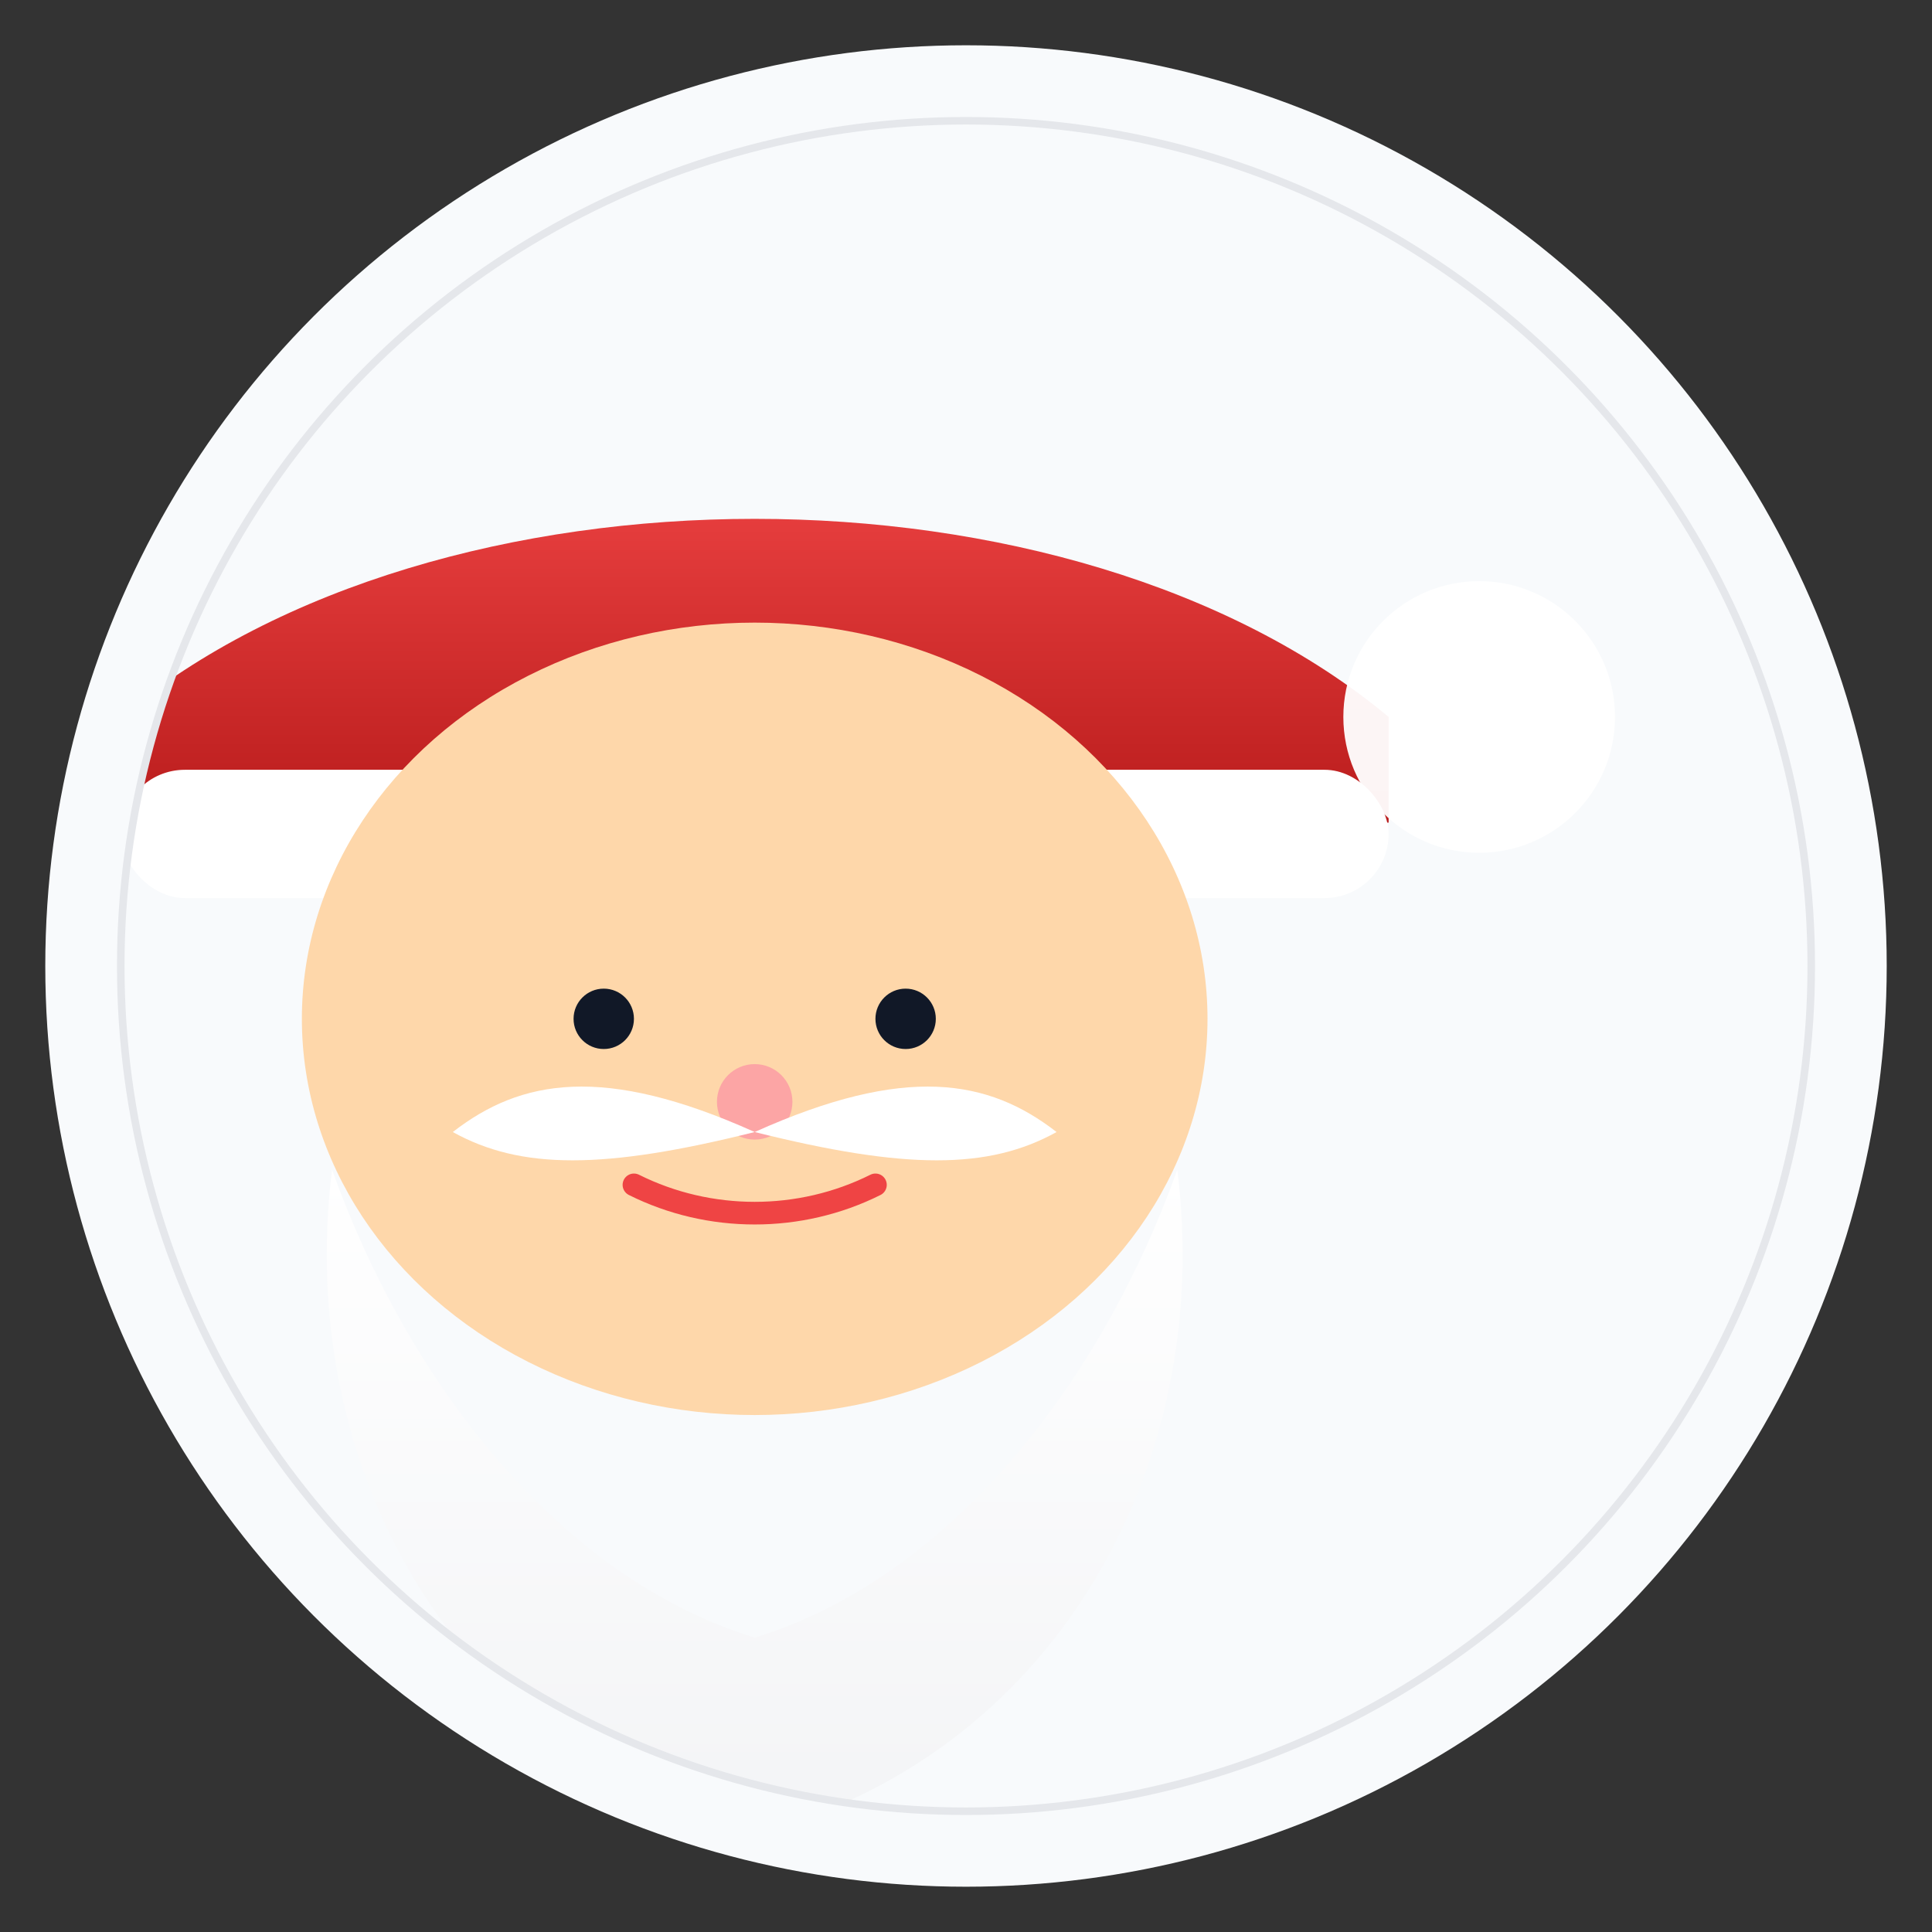 <svg xmlns="http://www.w3.org/2000/svg" viewBox="0 0 512 512" role="img" aria-labelledby="title desc">
  <rect x="0" y="0" width="512" height="512" fill="#333333" stroke="none"/>
  <title id="title">Santa Logo</title>
  <desc id="desc">Minimal modern Santa face with hat and beard</desc>
  <defs>
    <linearGradient id="gHat" x1="0" x2="0" y1="0" y2="1">
      <stop offset="0" stop-color="#ef4444"/>
      <stop offset="1" stop-color="#b91c1c"/>
    </linearGradient>
    <linearGradient id="gBeard" x1="0" x2="0" y1="0" y2="1">
      <stop offset="0" stop-color="#ffffff"/>
      <stop offset="1" stop-color="#f3f4f6"/>
    </linearGradient>
    <clipPath id="cCircle">
      <circle cx="256" cy="256" r="224"/>
    </clipPath>
  </defs>

  <!-- Soft background circle -->
  <circle cx="256" cy="256" r="244" fill="#f8fafc"/>

  <g clip-path="url(#cCircle)">
    <!-- Hat -->
    <path d="M32 190c84-70 252-70 336 0v28H32z" fill="url(#gHat)"/>
    <circle cx="392" cy="190" r="36" fill="#ffffff" opacity="0.95"/>

    <!-- Hat brim -->
    <rect x="32" y="204" width="336" height="34" rx="17" fill="#ffffff"/>

    <!-- Face -->
    <ellipse cx="200" cy="270" rx="120" ry="105" fill="#fed7aa"/>
    <!-- Eyes -->
    <circle cx="160" cy="270" r="8" fill="#111827"/>
    <circle cx="240" cy="270" r="8" fill="#111827"/>
    <!-- Nose -->
    <circle cx="200" cy="292" r="10" fill="#fca5a5"/>

    <!-- Mustache -->
    <path d="M120 300c18-14 40-18 80 0-40 10-62 10-80 0z" fill="#ffffff"/>
    <path d="M200 300c40-18 62-14 80 0-18 10-40 10-80 0z" fill="#ffffff"/>

    <!-- Beard -->
    <path d="M88 310c20 56 60 108 112 124 52-16 92-68 112-124 10 80-34 156-112 176-78-20-122-96-112-176z"
          fill="url(#gBeard)"/>

    <!-- Smile (subtle) -->
    <path d="M168 314c20 10 44 10 64 0" fill="none" stroke="#ef4444" stroke-width="6" stroke-linecap="round"/>
  </g>

  <!-- Subtle ring -->
  <circle cx="256" cy="256" r="224" fill="none" stroke="#e5e7eb" stroke-width="2"/>
</svg>
